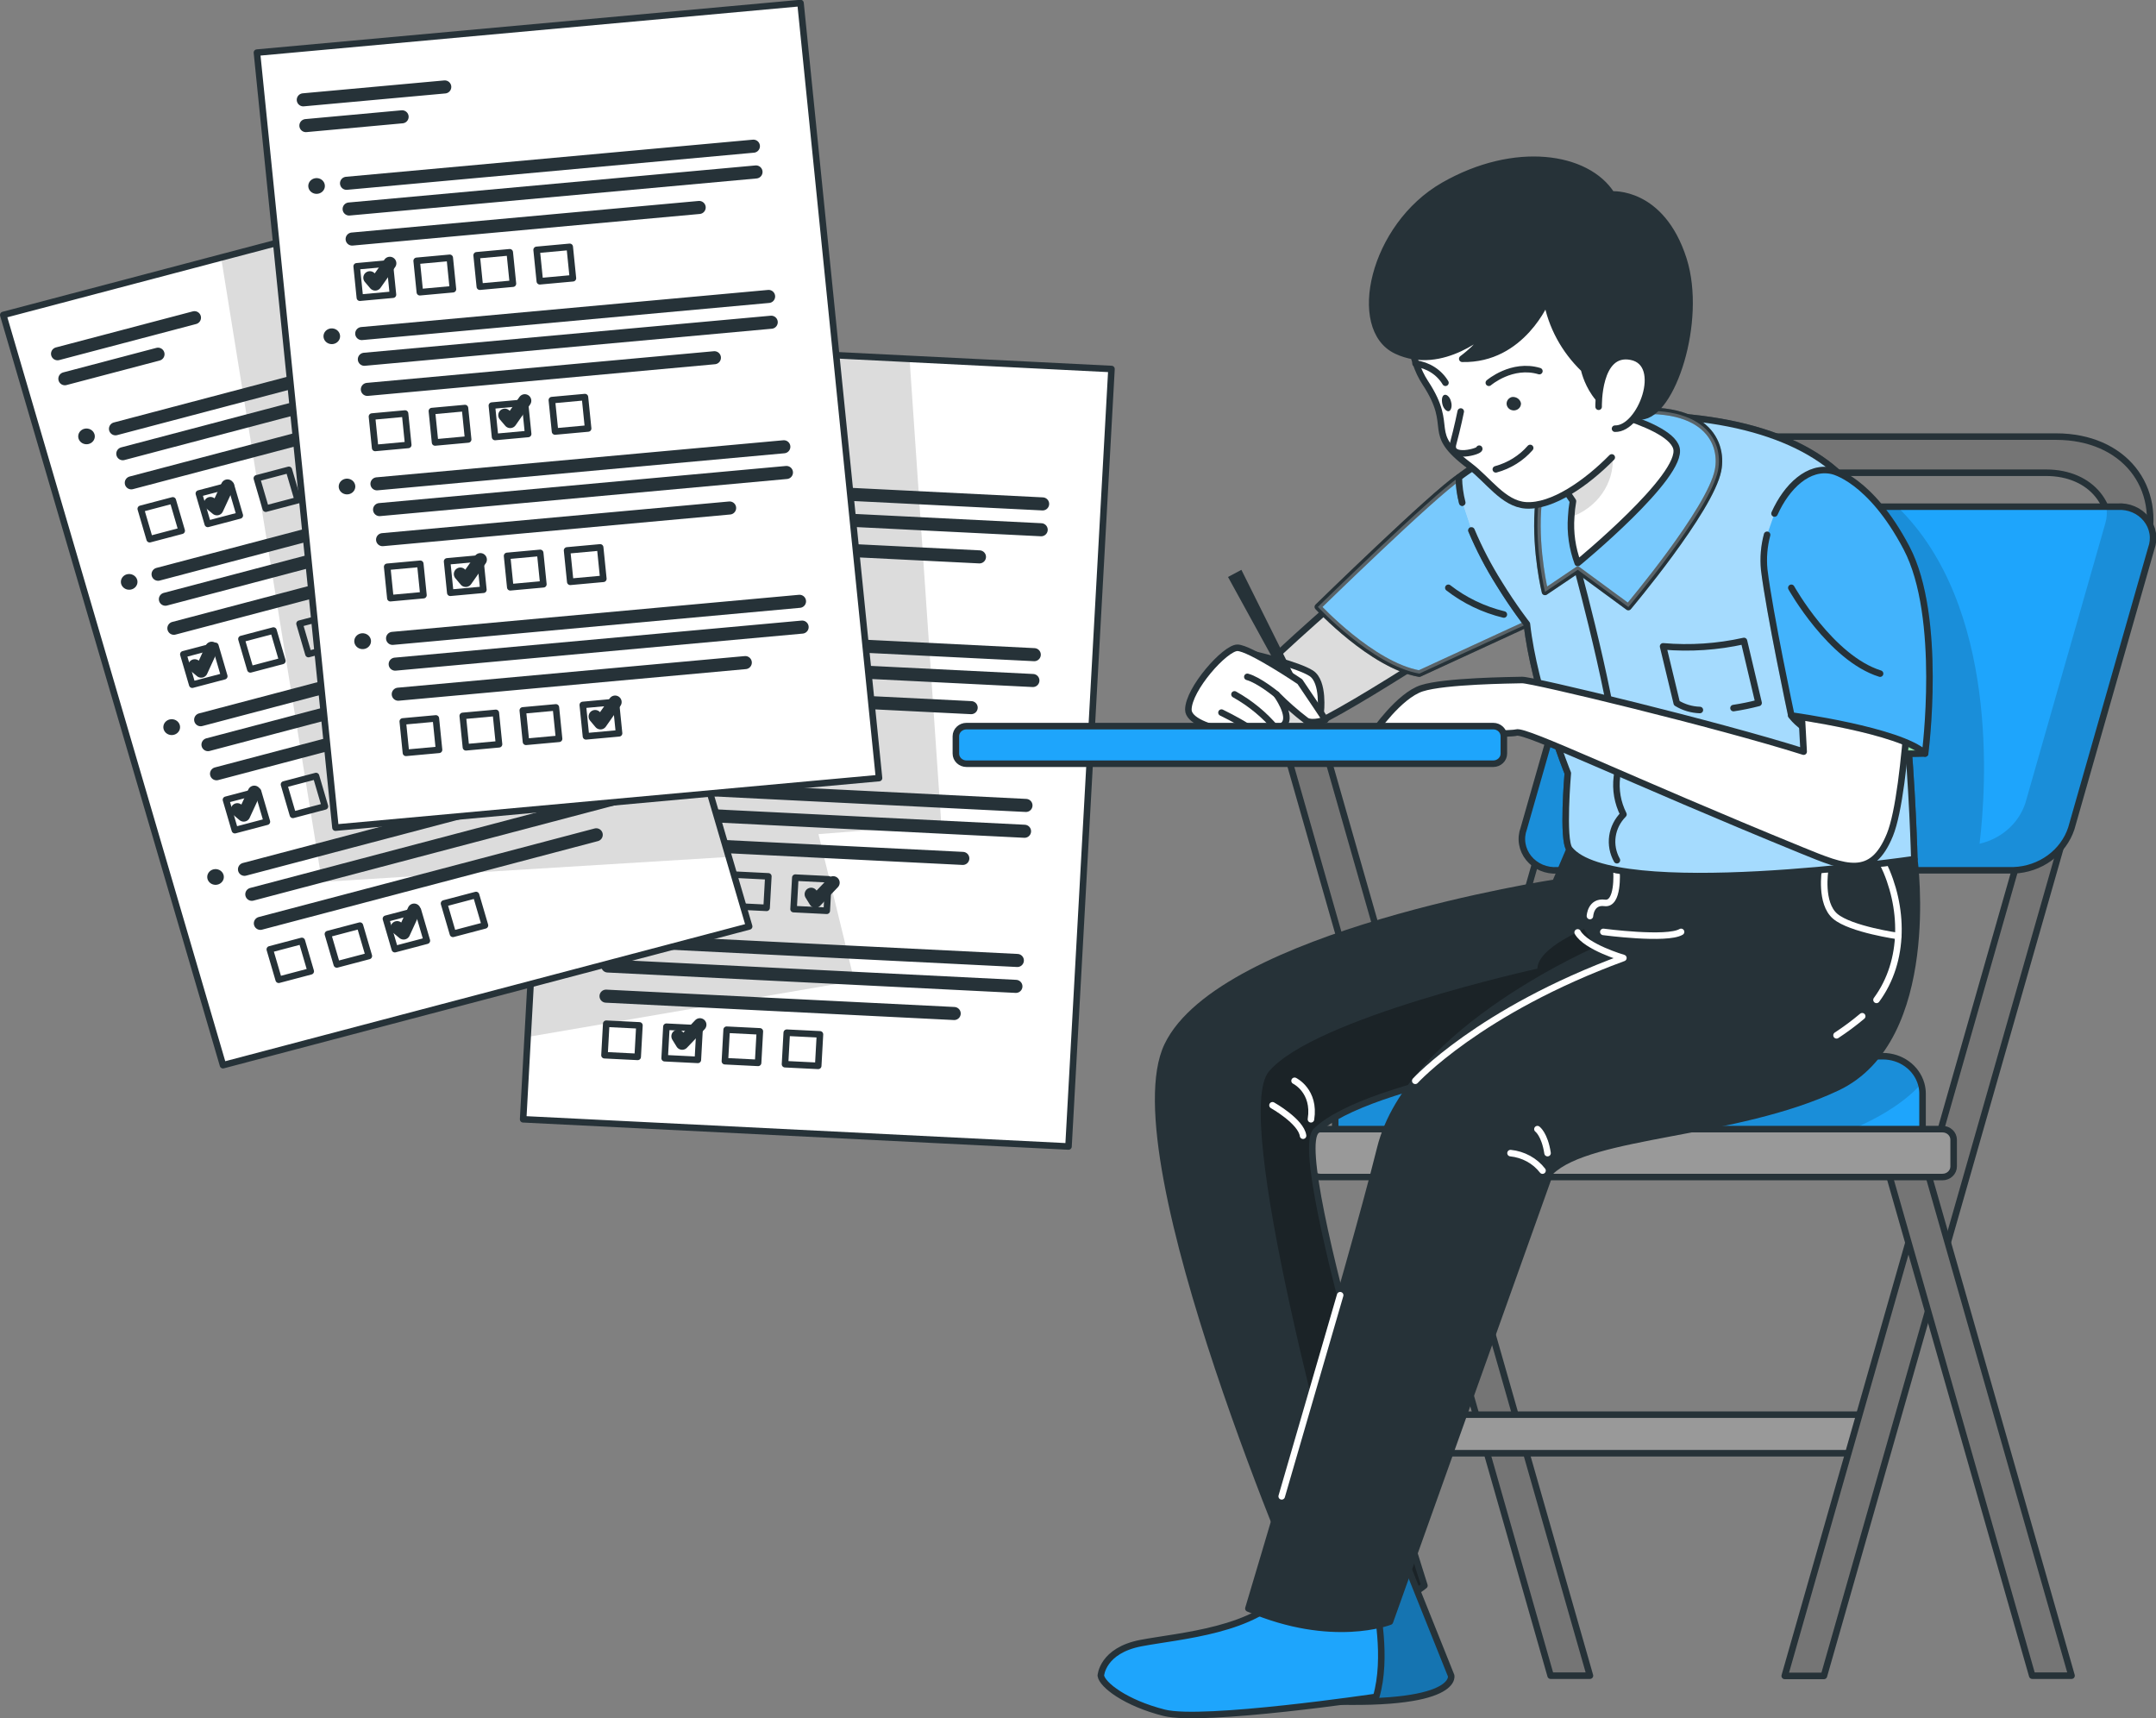 <svg width="330" height="263" viewBox="0 0 330 263" fill="none" xmlns="http://www.w3.org/2000/svg">
<rect x="0" y="0" width="330" height="263" fill="#808080" stroke="none"/>
<g clip-path="url(#clip0)">
<path d="M170.124 56.477L163.546 175.472L80.073 171.309L80.763 158.705L86.662 52.314L139.221 54.931L170.124 56.477Z" fill="white"/>
<path opacity="0.2" d="M144.08 126.194L125.274 127.664L130.763 150.131L80.763 158.705L86.662 52.314L139.221 54.931L144.08 126.194Z" fill="black" fill-opacity="0.7"/>
<path d="M170.124 56.477L163.546 175.472L80.073 171.309L80.763 158.705L86.662 52.314L139.221 54.931L170.124 56.477Z" stroke="#263238" stroke-linecap="round" stroke-linejoin="round"/>
<path d="M92.55 60.451L114.276 61.532" stroke="#263238" stroke-width="2" stroke-linecap="round" stroke-linejoin="round"/>
<path d="M92.331 64.406L107.107 65.145" stroke="#263238" stroke-width="2" stroke-linecap="round" stroke-linejoin="round"/>
<path d="M97.109 74.013L159.586 77.124" stroke="#263238" stroke-width="2" stroke-linecap="round" stroke-linejoin="round"/>
<path d="M96.89 77.968L159.366 81.079" stroke="#263238" stroke-width="2" stroke-linecap="round" stroke-linejoin="round"/>
<path d="M96.629 82.577L149.918 85.232" stroke="#263238" stroke-width="2" stroke-linecap="round" stroke-linejoin="round"/>
<path d="M101.746 87.054L96.664 86.8L96.397 91.621L101.479 91.875L101.746 87.054Z" stroke="#263238" stroke-linecap="round" stroke-linejoin="round"/>
<path d="M110.956 87.512L105.874 87.259L105.607 92.079L110.689 92.333L110.956 87.512Z" stroke="#263238" stroke-linecap="round" stroke-linejoin="round"/>
<path d="M120.165 87.98L115.083 87.727L114.816 92.547L119.898 92.801L120.165 87.98Z" stroke="#263238" stroke-linecap="round" stroke-linejoin="round"/>
<path d="M129.375 88.429L124.293 88.175L124.026 92.996L129.108 93.249L129.375 88.429Z" stroke="#263238" stroke-linecap="round" stroke-linejoin="round"/>
<path d="M93.78 73.842C93.763 74.162 93.613 74.462 93.362 74.676C93.112 74.89 92.782 75.001 92.446 74.985C92.109 74.969 91.793 74.826 91.567 74.589C91.341 74.351 91.224 74.038 91.241 73.719C91.249 73.561 91.291 73.406 91.362 73.263C91.434 73.12 91.535 72.991 91.659 72.885C91.783 72.779 91.927 72.697 92.085 72.644C92.242 72.591 92.409 72.568 92.576 72.576C92.742 72.584 92.906 72.623 93.057 72.691C93.207 72.759 93.343 72.855 93.454 72.972C93.566 73.09 93.653 73.227 93.709 73.377C93.764 73.526 93.789 73.684 93.78 73.842Z" fill="#263238"/>
<path d="M95.83 97.087L158.306 100.198" stroke="#263238" stroke-width="2" stroke-linecap="round" stroke-linejoin="round"/>
<path d="M95.61 101.042L158.097 104.153" stroke="#263238" stroke-width="2" stroke-linecap="round" stroke-linejoin="round"/>
<path d="M95.36 105.651L148.649 108.307" stroke="#263238" stroke-width="2" stroke-linecap="round" stroke-linejoin="round"/>
<path d="M100.46 110.128L95.378 109.874L95.111 114.695L100.193 114.948L100.46 110.128Z" stroke="#263238" stroke-linecap="round" stroke-linejoin="round"/>
<path d="M109.681 110.586L104.599 110.333L104.331 115.154L109.413 115.407L109.681 110.586Z" stroke="#263238" stroke-linecap="round" stroke-linejoin="round"/>
<path d="M118.89 111.054L113.808 110.8L113.541 115.621L118.623 115.875L118.89 111.054Z" stroke="#263238" stroke-linecap="round" stroke-linejoin="round"/>
<path d="M128.1 111.512L123.018 111.258L122.751 116.079L127.833 116.333L128.1 111.512Z" stroke="#263238" stroke-linecap="round" stroke-linejoin="round"/>
<path d="M92.501 96.917C92.483 97.236 92.333 97.536 92.083 97.75C91.832 97.965 91.503 98.076 91.166 98.059C90.829 98.043 90.513 97.901 90.287 97.663C90.061 97.426 89.944 97.113 89.961 96.793C89.982 96.474 90.134 96.175 90.384 95.96C90.635 95.746 90.964 95.633 91.301 95.646C91.468 95.654 91.631 95.694 91.782 95.763C91.932 95.831 92.067 95.927 92.179 96.045C92.29 96.163 92.376 96.301 92.431 96.451C92.487 96.6 92.51 96.758 92.501 96.917Z" fill="#263238"/>
<path d="M94.55 120.162L157.037 123.273" stroke="#263238" stroke-width="2" stroke-linecap="round" stroke-linejoin="round"/>
<path d="M94.33 124.117L156.817 127.227" stroke="#263238" stroke-width="2" stroke-linecap="round" stroke-linejoin="round"/>
<path d="M94.08 128.726L147.369 131.381" stroke="#263238" stroke-width="2" stroke-linecap="round" stroke-linejoin="round"/>
<path d="M99.195 133.202L94.113 132.949L93.846 137.769L98.927 138.023L99.195 133.202Z" stroke="#263238" stroke-linecap="round" stroke-linejoin="round"/>
<path d="M108.907 133.586L103.818 133.345L103.564 138.172L108.653 138.414L108.907 133.586Z" stroke="#263238" stroke-width="1.001" stroke-linecap="round" stroke-linejoin="round"/>
<path d="M117.604 134.128L112.522 133.874L112.255 138.695L117.337 138.948L117.604 134.128Z" stroke="#263238" stroke-linecap="round" stroke-linejoin="round"/>
<path d="M126.814 134.576L121.732 134.323L121.465 139.143L126.547 139.397L126.814 134.576Z" stroke="#263238" stroke-linecap="round" stroke-linejoin="round"/>
<path d="M91.231 119.991C91.219 120.23 91.133 120.46 90.984 120.652C90.835 120.845 90.63 120.991 90.394 121.074C90.157 121.156 89.9 121.17 89.656 121.115C89.411 121.059 89.189 120.937 89.017 120.762C88.845 120.587 88.731 120.369 88.69 120.133C88.649 119.897 88.682 119.656 88.785 119.438C88.888 119.22 89.056 119.035 89.269 118.908C89.482 118.78 89.73 118.715 89.981 118.72C90.151 118.725 90.319 118.762 90.474 118.829C90.629 118.895 90.769 118.991 90.885 119.109C91.001 119.227 91.092 119.366 91.151 119.517C91.21 119.669 91.238 119.83 91.231 119.991Z" fill="#263238"/>
<path d="M93.24 143.891L155.717 147.002" stroke="#263238" stroke-width="2" stroke-linecap="round" stroke-linejoin="round"/>
<path d="M93.02 147.846L155.497 150.966" stroke="#263238" stroke-width="2" stroke-linecap="round" stroke-linejoin="round"/>
<path d="M92.76 152.464L146.049 155.12" stroke="#263238" stroke-width="2" stroke-linecap="round" stroke-linejoin="round"/>
<path d="M97.873 156.937L92.791 156.683L92.524 161.504L97.606 161.757L97.873 156.937Z" stroke="#263238" stroke-linecap="round" stroke-linejoin="round"/>
<path d="M107.082 157.395L102 157.141L101.733 161.962L106.815 162.216L107.082 157.395Z" stroke="#263238" stroke-linecap="round" stroke-linejoin="round"/>
<path d="M116.303 157.853L111.221 157.6L110.953 162.421L116.035 162.674L116.303 157.853Z" stroke="#263238" stroke-linecap="round" stroke-linejoin="round"/>
<path d="M125.503 158.311L120.421 158.058L120.154 162.879L125.236 163.132L125.503 158.311Z" stroke="#263238" stroke-linecap="round" stroke-linejoin="round"/>
<path d="M89.911 143.73C89.897 143.967 89.809 144.196 89.658 144.386C89.507 144.576 89.3 144.72 89.063 144.798C88.826 144.877 88.57 144.887 88.327 144.828C88.084 144.769 87.865 144.642 87.697 144.465C87.53 144.288 87.422 144.067 87.386 143.832C87.351 143.596 87.39 143.355 87.498 143.141C87.607 142.926 87.78 142.747 87.996 142.625C88.212 142.504 88.461 142.446 88.711 142.459C88.878 142.467 89.041 142.507 89.192 142.575C89.343 142.644 89.478 142.74 89.589 142.858C89.701 142.976 89.786 143.114 89.842 143.263C89.897 143.413 89.92 143.571 89.911 143.73Z" fill="#263238"/>
<path d="M98.389 88.808L99.049 89.889L101.758 87.044" stroke="#263238" stroke-width="2" stroke-linecap="round" stroke-linejoin="round"/>
<path d="M115.545 112.508L116.205 113.59L118.915 110.754" stroke="#263238" stroke-width="2" stroke-linecap="round" stroke-linejoin="round"/>
<path d="M124.154 136.863L124.814 137.935L127.523 135.099" stroke="#263238" stroke-width="2" stroke-linecap="round" stroke-linejoin="round"/>
<path d="M103.758 158.6L104.418 159.672L107.128 156.836" stroke="#263238" stroke-width="2" stroke-linecap="round" stroke-linejoin="round"/>
<path d="M114.666 141.795L34.133 163.029L0.5 48.207L33.843 39.415L81.033 26.982L111.546 131.154L114.666 141.795Z" fill="white"/>
<path opacity="0.2" d="M111.546 131.154L49.279 134.976L33.843 39.415L81.033 26.982L111.546 131.154Z" fill="black" fill-opacity="0.7"/>
<path d="M114.666 141.795L34.133 163.029L0.5 48.207L33.843 39.415L81.033 26.982L111.546 131.154L114.666 141.795Z" stroke="#263238" stroke-linecap="round" stroke-linejoin="round"/>
<path d="M8.808 54.144L29.764 48.624" stroke="#263238" stroke-width="2" stroke-linecap="round" stroke-linejoin="round"/>
<path d="M9.928 57.966L24.185 54.21" stroke="#263238" stroke-width="2" stroke-linecap="round" stroke-linejoin="round"/>
<path d="M17.676 65.629L77.954 49.734" stroke="#263238" stroke-width="2" stroke-linecap="round" stroke-linejoin="round"/>
<path d="M18.796 69.442L79.073 53.556" stroke="#263238" stroke-width="2" stroke-linecap="round" stroke-linejoin="round"/>
<path d="M20.096 73.899L71.515 60.346" stroke="#263238" stroke-width="2" stroke-linecap="round" stroke-linejoin="round"/>
<path d="M26.448 76.583L21.545 77.875L22.908 82.526L27.811 81.234L26.448 76.583Z" stroke="#263238" stroke-linecap="round" stroke-linejoin="round"/>
<path d="M35.341 74.24L30.438 75.533L31.8 80.184L36.703 78.891L35.341 74.24Z" stroke="#263238" stroke-linecap="round" stroke-linejoin="round"/>
<path d="M44.216 71.909L39.313 73.202L40.675 77.853L45.579 76.56L44.216 71.909Z" stroke="#263238" stroke-linecap="round" stroke-linejoin="round"/>
<path d="M53.108 69.567L48.205 70.859L49.568 75.51L54.471 74.218L53.108 69.567Z" stroke="#263238" stroke-linecap="round" stroke-linejoin="round"/>
<path d="M14.467 66.473C14.533 66.703 14.525 66.945 14.445 67.171C14.366 67.396 14.218 67.594 14.02 67.74C13.822 67.886 13.583 67.973 13.333 67.99C13.083 68.007 12.833 67.954 12.615 67.836C12.397 67.719 12.221 67.543 12.108 67.331C11.995 67.119 11.951 66.88 11.981 66.644C12.011 66.408 12.114 66.185 12.277 66.005C12.44 65.824 12.656 65.694 12.897 65.629C13.059 65.586 13.228 65.574 13.394 65.593C13.561 65.612 13.722 65.662 13.868 65.741C14.014 65.819 14.142 65.924 14.245 66.05C14.347 66.176 14.423 66.32 14.467 66.473Z" fill="#263238"/>
<path d="M24.195 87.888L84.482 72.002" stroke="#263238" stroke-width="2" stroke-linecap="round" stroke-linejoin="round"/>
<path d="M25.315 91.71L85.602 75.815" stroke="#263238" stroke-width="2" stroke-linecap="round" stroke-linejoin="round"/>
<path d="M26.614 96.158L78.033 82.605" stroke="#263238" stroke-width="2" stroke-linecap="round" stroke-linejoin="round"/>
<path d="M32.966 98.848L28.062 100.141L29.425 104.792L34.328 103.499L32.966 98.848Z" stroke="#263238" stroke-linecap="round" stroke-linejoin="round"/>
<path d="M41.858 96.506L36.955 97.798L38.317 102.449L43.22 101.157L41.858 96.506Z" stroke="#263238" stroke-linecap="round" stroke-linejoin="round"/>
<path d="M50.75 94.163L45.847 95.456L47.21 100.107L52.113 98.814L50.75 94.163Z" stroke="#263238" stroke-linecap="round" stroke-linejoin="round"/>
<path d="M59.623 91.823L54.72 93.116L56.082 97.767L60.985 96.474L59.623 91.823Z" stroke="#263238" stroke-linecap="round" stroke-linejoin="round"/>
<path d="M20.996 88.732C21.063 88.961 21.058 89.204 20.98 89.43C20.901 89.657 20.755 89.856 20.557 90.003C20.36 90.15 20.121 90.239 19.871 90.257C19.621 90.275 19.371 90.223 19.152 90.107C18.933 89.99 18.755 89.815 18.641 89.603C18.527 89.391 18.482 89.152 18.512 88.915C18.541 88.679 18.643 88.456 18.806 88.275C18.969 88.094 19.184 87.962 19.426 87.897C19.751 87.813 20.098 87.853 20.392 88.009C20.685 88.165 20.902 88.425 20.996 88.732Z" fill="#263238"/>
<path d="M30.713 110.156L91.001 94.261" stroke="#263238" stroke-width="2" stroke-linecap="round" stroke-linejoin="round"/>
<path d="M31.834 113.969L92.121 98.083" stroke="#263238" stroke-width="2" stroke-linecap="round" stroke-linejoin="round"/>
<path d="M33.143 118.426L84.552 104.874" stroke="#263238" stroke-width="2" stroke-linecap="round" stroke-linejoin="round"/>
<path d="M39.49 121.114L34.587 122.407L35.949 127.058L40.853 125.765L39.49 121.114Z" stroke="#263238" stroke-linecap="round" stroke-linejoin="round"/>
<path d="M48.372 118.772L43.469 120.064L44.832 124.715L49.735 123.423L48.372 118.772Z" stroke="#263238" stroke-linecap="round" stroke-linejoin="round"/>
<path d="M57.264 116.429L52.361 117.722L53.724 122.373L58.627 121.08L57.264 116.429Z" stroke="#263238" stroke-linecap="round" stroke-linejoin="round"/>
<path d="M66.147 114.087L61.244 115.379L62.606 120.03L67.509 118.738L66.147 114.087Z" stroke="#263238" stroke-linecap="round" stroke-linejoin="round"/>
<path d="M27.514 110.962C27.582 111.194 27.577 111.44 27.498 111.668C27.419 111.896 27.27 112.097 27.07 112.246C26.871 112.394 26.629 112.482 26.376 112.5C26.124 112.518 25.871 112.464 25.651 112.345C25.43 112.227 25.252 112.049 25.138 111.834C25.024 111.619 24.98 111.377 25.012 111.139C25.043 110.9 25.149 110.676 25.315 110.494C25.481 110.313 25.7 110.182 25.945 110.118C26.271 110.034 26.619 110.075 26.913 110.233C27.207 110.392 27.423 110.654 27.514 110.962Z" fill="#263238"/>
<path d="M37.422 133.051L97.71 117.165" stroke="#263238" stroke-width="2" stroke-linecap="round" stroke-linejoin="round"/>
<path d="M38.542 136.873L98.829 120.978" stroke="#263238" stroke-width="2" stroke-linecap="round" stroke-linejoin="round"/>
<path d="M39.852 141.321L91.261 127.768" stroke="#263238" stroke-width="2" stroke-linecap="round" stroke-linejoin="round"/>
<path d="M46.2 144.01L41.297 145.303L42.659 149.954L47.562 148.661L46.2 144.01Z" stroke="#263238" stroke-linecap="round" stroke-linejoin="round"/>
<path d="M55.092 141.668L50.189 142.96L51.551 147.611L56.455 146.319L55.092 141.668Z" stroke="#263238" stroke-linecap="round" stroke-linejoin="round"/>
<path d="M63.974 139.325L59.071 140.618L60.434 145.269L65.337 143.976L63.974 139.325Z" stroke="#263238" stroke-linecap="round" stroke-linejoin="round"/>
<path d="M72.867 136.982L67.963 138.275L69.326 142.926L74.229 141.634L72.867 136.982Z" stroke="#263238" stroke-linecap="round" stroke-linejoin="round"/>
<path d="M34.213 133.895C34.281 134.124 34.276 134.368 34.198 134.595C34.12 134.821 33.972 135.021 33.775 135.168C33.577 135.316 33.338 135.404 33.087 135.422C32.836 135.44 32.586 135.388 32.367 135.27C32.148 135.153 31.97 134.977 31.857 134.764C31.744 134.551 31.7 134.311 31.73 134.074C31.761 133.838 31.865 133.615 32.029 133.434C32.194 133.254 32.411 133.124 32.653 133.06C32.976 132.976 33.322 133.016 33.614 133.172C33.907 133.329 34.122 133.588 34.213 133.895Z" fill="#263238"/>
<path d="M32.213 77.057L33.203 77.873L34.823 74.373" stroke="#263238" stroke-width="2" stroke-linecap="round" stroke-linejoin="round"/>
<path d="M29.804 101.896L30.794 102.721L32.403 99.212" stroke="#263238" stroke-width="2" stroke-linecap="round" stroke-linejoin="round"/>
<path d="M36.322 123.927L37.302 124.752L38.922 121.243" stroke="#263238" stroke-width="2" stroke-linecap="round" stroke-linejoin="round"/>
<path d="M60.787 141.975L61.777 142.8L63.387 139.291" stroke="#263238" stroke-width="2" stroke-linecap="round" stroke-linejoin="round"/>
<path d="M122.527 0.467L39.328 8.053L51.346 126.672L134.545 119.087L122.527 0.467Z" fill="white" stroke="#263238" stroke-linecap="round" stroke-linejoin="round"/>
<path d="M46.42 15.279L68.076 13.306" stroke="#263238" stroke-width="2" stroke-linecap="round" stroke-linejoin="round"/>
<path d="M46.82 19.224L61.547 17.877" stroke="#263238" stroke-width="2" stroke-linecap="round" stroke-linejoin="round"/>
<path d="M53.039 28.054L115.316 22.373" stroke="#263238" stroke-width="2" stroke-linecap="round" stroke-linejoin="round"/>
<path d="M53.439 31.989L115.716 26.318" stroke="#263238" stroke-width="2" stroke-linecap="round" stroke-linejoin="round"/>
<path d="M53.898 36.589L107.017 31.752" stroke="#263238" stroke-width="2" stroke-linecap="round" stroke-linejoin="round"/>
<path d="M59.66 40.298L54.594 40.76L55.081 45.565L60.147 45.103L59.66 40.298Z" stroke="#263238" stroke-linecap="round" stroke-linejoin="round"/>
<path d="M68.841 39.459L63.776 39.921L64.263 44.726L69.328 44.264L68.841 39.459Z" stroke="#263238" stroke-linecap="round" stroke-linejoin="round"/>
<path d="M78.022 38.611L72.957 39.073L73.443 43.878L78.509 43.416L78.022 38.611Z" stroke="#263238" stroke-linecap="round" stroke-linejoin="round"/>
<path d="M87.204 37.781L82.138 38.243L82.625 43.048L87.691 42.586L87.204 37.781Z" stroke="#263238" stroke-linecap="round" stroke-linejoin="round"/>
<path d="M49.719 28.348C49.744 28.585 49.694 28.823 49.575 29.033C49.457 29.243 49.276 29.415 49.054 29.527C48.833 29.64 48.581 29.687 48.331 29.664C48.082 29.64 47.845 29.547 47.651 29.396C47.456 29.245 47.314 29.043 47.241 28.815C47.168 28.587 47.168 28.344 47.24 28.116C47.313 27.888 47.455 27.686 47.649 27.535C47.843 27.383 48.08 27.29 48.33 27.266C48.496 27.249 48.664 27.264 48.825 27.309C48.985 27.355 49.134 27.43 49.264 27.53C49.393 27.631 49.5 27.755 49.578 27.896C49.657 28.036 49.705 28.189 49.719 28.348Z" fill="#263238"/>
<path d="M55.368 51.052L117.645 45.371" stroke="#263238" stroke-width="2" stroke-linecap="round" stroke-linejoin="round"/>
<path d="M55.768 54.988L118.045 49.317" stroke="#263238" stroke-width="2" stroke-linecap="round" stroke-linejoin="round"/>
<path d="M56.228 59.597L109.347 54.751" stroke="#263238" stroke-width="2" stroke-linecap="round" stroke-linejoin="round"/>
<path d="M61.999 63.292L56.933 63.754L57.42 68.559L62.486 68.098L61.999 63.292Z" stroke="#263238" stroke-linecap="round" stroke-linejoin="round"/>
<path d="M71.17 62.454L66.105 62.916L66.591 67.721L71.657 67.259L71.17 62.454Z" stroke="#263238" stroke-linecap="round" stroke-linejoin="round"/>
<path d="M80.352 61.615L75.287 62.077L75.773 66.882L80.839 66.421L80.352 61.615Z" stroke="#263238" stroke-linecap="round" stroke-linejoin="round"/>
<path d="M89.533 60.776L84.467 61.238L84.954 66.043L90.02 65.581L89.533 60.776Z" stroke="#263238" stroke-linecap="round" stroke-linejoin="round"/>
<path d="M52.049 51.356C52.072 51.593 52.02 51.83 51.9 52.039C51.78 52.248 51.598 52.419 51.376 52.529C51.154 52.64 50.903 52.686 50.654 52.662C50.404 52.637 50.168 52.543 49.975 52.392C49.782 52.24 49.64 52.038 49.568 51.81C49.496 51.582 49.497 51.339 49.57 51.112C49.643 50.885 49.786 50.683 49.98 50.532C50.173 50.381 50.41 50.288 50.659 50.265C50.826 50.249 50.995 50.265 51.155 50.312C51.316 50.358 51.465 50.434 51.594 50.536C51.723 50.637 51.83 50.762 51.908 50.903C51.986 51.043 52.034 51.197 52.049 51.356Z" fill="#263238"/>
<path d="M57.698 74.051L119.975 68.379" stroke="#263238" stroke-width="2" stroke-linecap="round" stroke-linejoin="round"/>
<path d="M58.098 77.996L120.374 72.315" stroke="#263238" stroke-width="2" stroke-linecap="round" stroke-linejoin="round"/>
<path d="M58.558 82.596L111.676 77.75" stroke="#263238" stroke-width="2" stroke-linecap="round" stroke-linejoin="round"/>
<path d="M64.327 86.287L59.262 86.749L59.749 91.554L64.814 91.092L64.327 86.287Z" stroke="#263238" stroke-linecap="round" stroke-linejoin="round"/>
<path d="M73.499 85.458L68.434 85.92L68.921 90.725L73.986 90.263L73.499 85.458Z" stroke="#263238" stroke-linecap="round" stroke-linejoin="round"/>
<path d="M82.681 84.62L77.615 85.081L78.102 89.886L83.168 89.425L82.681 84.62Z" stroke="#263238" stroke-linecap="round" stroke-linejoin="round"/>
<path d="M91.862 83.781L86.797 84.243L87.284 89.048L92.349 88.586L91.862 83.781Z" stroke="#263238" stroke-linecap="round" stroke-linejoin="round"/>
<path d="M54.379 74.354C54.401 74.591 54.349 74.829 54.229 75.038C54.11 75.247 53.927 75.417 53.706 75.528C53.484 75.639 53.232 75.685 52.983 75.66C52.734 75.636 52.498 75.542 52.305 75.39C52.111 75.239 51.97 75.036 51.898 74.809C51.826 74.581 51.826 74.338 51.9 74.111C51.973 73.883 52.115 73.681 52.309 73.531C52.503 73.38 52.739 73.287 52.989 73.264C53.156 73.248 53.324 73.264 53.485 73.31C53.645 73.357 53.794 73.433 53.923 73.534C54.053 73.636 54.159 73.76 54.237 73.901C54.316 74.042 54.364 74.196 54.379 74.354Z" fill="#263238"/>
<path d="M60.087 97.704L122.374 92.032" stroke="#263238" stroke-width="2" stroke-linecap="round" stroke-linejoin="round"/>
<path d="M60.487 101.649L122.774 95.978" stroke="#263238" stroke-width="2" stroke-linecap="round" stroke-linejoin="round"/>
<path d="M60.957 106.249L114.076 101.412" stroke="#263238" stroke-width="2" stroke-linecap="round" stroke-linejoin="round"/>
<path d="M66.713 109.956L61.648 110.418L62.134 115.223L67.2 114.761L66.713 109.956Z" stroke="#263238" stroke-linecap="round" stroke-linejoin="round"/>
<path d="M75.894 109.108L70.828 109.57L71.315 114.375L76.381 113.913L75.894 109.108Z" stroke="#263238" stroke-linecap="round" stroke-linejoin="round"/>
<path d="M85.086 108.269L80.02 108.73L80.507 113.536L85.573 113.074L85.086 108.269Z" stroke="#263238" stroke-linecap="round" stroke-linejoin="round"/>
<path d="M94.267 107.43L89.202 107.892L89.689 112.697L94.754 112.235L94.267 107.43Z" stroke="#263238" stroke-linecap="round" stroke-linejoin="round"/>
<path d="M56.778 98.007C56.805 98.247 56.756 98.488 56.637 98.701C56.519 98.914 56.336 99.089 56.113 99.204C55.889 99.318 55.635 99.367 55.383 99.343C55.13 99.32 54.89 99.226 54.694 99.074C54.498 98.921 54.353 98.716 54.28 98.486C54.207 98.255 54.207 98.009 54.282 97.779C54.356 97.549 54.501 97.345 54.698 97.193C54.895 97.041 55.135 96.948 55.388 96.926C55.723 96.897 56.057 96.994 56.317 97.196C56.577 97.399 56.743 97.69 56.778 98.007Z" fill="#263238"/>
<path d="M56.608 42.507L57.428 43.474L59.667 40.297" stroke="#263238" stroke-width="2" stroke-linecap="round" stroke-linejoin="round"/>
<path d="M77.264 63.543L78.094 64.519L80.323 61.333" stroke="#263238" stroke-width="2" stroke-linecap="round" stroke-linejoin="round"/>
<path d="M70.465 87.859L71.285 88.836L73.525 85.65" stroke="#263238" stroke-width="2" stroke-linecap="round" stroke-linejoin="round"/>
<path d="M91.091 109.663L91.911 110.64L94.15 107.453" stroke="#263238" stroke-width="2" stroke-linecap="round" stroke-linejoin="round"/>
<path d="M197.068 115.553L237.34 256.466H243.359L203.087 115.553H197.068Z" fill="#757575" stroke="#263238" stroke-linecap="round" stroke-linejoin="round"/>
<path d="M287.759 216.519H211.425V222.418H287.759V216.519Z" fill="#999999" stroke="#263238" stroke-linecap="round" stroke-linejoin="round"/>
<path d="M328.481 83.895L279.171 256.503H273.172L322.482 83.895C324.301 77.531 320.132 72.353 313.184 72.353H270.663C263.734 72.353 256.586 77.531 254.776 83.895L205.457 256.503H199.458L248.768 83.895C251.457 74.478 261.975 66.824 272.263 66.824H314.754C325.021 66.843 331.18 74.478 328.481 83.895Z" fill="#757575" stroke="#263238" stroke-linecap="round" stroke-linejoin="round"/>
<path d="M329.27 83.952L317.033 126.801C316.438 128.6 315.272 130.181 313.693 131.327C312.114 132.473 310.201 133.128 308.215 133.202H238.389C237.548 133.263 236.704 133.123 235.935 132.795C235.165 132.468 234.493 131.964 233.981 131.328C233.469 130.692 233.132 129.945 233 129.155C232.869 128.364 232.948 127.555 233.23 126.801L245.478 83.952C246.074 82.153 247.24 80.573 248.819 79.427C250.397 78.281 252.31 77.626 254.296 77.55H324.111C324.952 77.493 325.794 77.634 326.562 77.962C327.331 78.29 328.001 78.795 328.513 79.43C329.025 80.065 329.362 80.811 329.494 81.6C329.626 82.39 329.549 83.198 329.27 83.952Z" fill="#1EA5FC"/>
<path opacity="0.2" d="M329.27 83.952L317.033 126.801C316.438 128.6 315.272 130.181 313.693 131.327C312.114 132.473 310.201 133.128 308.215 133.202H238.389C237.548 133.263 236.704 133.123 235.935 132.795C235.165 132.468 234.493 131.964 233.981 131.328C233.469 130.692 233.132 129.945 233 129.155C232.869 128.364 232.948 127.555 233.23 126.801L245.478 83.952C246.074 82.153 247.24 80.573 248.819 79.427C250.397 78.281 252.31 77.626 254.296 77.55H290.398C306.005 92.725 304.015 120.693 302.996 129.134C304.625 128.762 306.125 127.998 307.351 126.914C308.577 125.831 309.488 124.465 309.994 122.95L322.242 80.102C322.492 79.272 322.543 78.401 322.391 77.55H324.141C324.979 77.498 325.818 77.643 326.582 77.973C327.347 78.303 328.013 78.808 328.521 79.442C329.029 80.077 329.364 80.821 329.494 81.608C329.625 82.395 329.548 83.2 329.27 83.952Z" fill="black" fill-opacity="0.7"/>
<path d="M329.27 83.952L317.033 126.801C316.438 128.6 315.272 130.181 313.693 131.327C312.114 132.473 310.201 133.128 308.215 133.202H238.389C237.548 133.263 236.704 133.123 235.935 132.795C235.165 132.468 234.493 131.964 233.981 131.328C233.469 130.692 233.132 129.945 233 129.155C232.869 128.364 232.948 127.555 233.23 126.801L245.478 83.952C246.074 82.153 247.24 80.573 248.819 79.427C250.397 78.281 252.31 77.626 254.296 77.55H324.111C324.952 77.493 325.794 77.634 326.562 77.962C327.331 78.29 328.001 78.795 328.513 79.43C329.025 80.065 329.362 80.811 329.494 81.6C329.626 82.39 329.549 83.198 329.27 83.952Z" stroke="#263238" stroke-linecap="round" stroke-linejoin="round"/>
<path d="M288.219 176.573L311.054 256.466H317.073L294.237 176.573H288.219Z" fill="#757575" stroke="#263238" stroke-linecap="round" stroke-linejoin="round"/>
<path d="M294.268 167.402V175.216H204.367V167.402C204.367 165.877 205.005 164.415 206.141 163.338C207.277 162.26 208.819 161.654 210.425 161.654H288.199C289.531 161.653 290.825 162.068 291.884 162.834C292.943 163.6 293.707 164.675 294.058 165.894C294.199 166.385 294.27 166.892 294.268 167.402Z" fill="#1EA5FC"/>
<path opacity="0.2" d="M294.058 165.894C291.148 169.137 285.929 172.438 276.951 175.216H204.367V167.402C204.367 165.877 205.005 164.415 206.141 163.338C207.277 162.26 208.819 161.654 210.425 161.654H288.199C289.531 161.653 290.825 162.068 291.884 162.834C292.943 163.6 293.707 164.675 294.058 165.894Z" fill="black" fill-opacity="0.7"/>
<path d="M294.268 167.402V175.216H204.367V167.402C204.367 165.877 205.005 164.415 206.141 163.338C207.277 162.26 208.819 161.654 210.425 161.654H288.199C289.531 161.653 290.825 162.068 291.884 162.834C292.943 163.6 293.707 164.675 294.058 165.894C294.199 166.385 294.27 166.892 294.268 167.402V167.402Z" stroke="#263238" stroke-linecap="round" stroke-linejoin="round"/>
<path d="M297.317 172.817H202.097C201.153 172.817 200.388 173.543 200.388 174.439V178.526C200.388 179.422 201.153 180.148 202.097 180.148H297.317C298.261 180.148 299.027 179.422 299.027 178.526V174.439C299.027 173.543 298.261 172.817 297.317 172.817Z" fill="#999999" stroke="#263238" stroke-linecap="round" stroke-linejoin="round"/>
<path d="M201.447 173.092C197.138 177.255 218.024 242.676 218.024 242.676C215.744 244.573 212.385 245.445 209.206 245.843C206.283 246.188 203.33 246.229 200.397 245.967C200.397 245.967 170.464 177.094 178.702 160.004C186.94 142.914 238.059 135.09 238.059 135.09L240.239 129.968L266.683 126.44L271.052 157.159C271.052 157.159 266.713 157.557 260.185 158.354C242.679 160.488 209.366 165.448 201.447 173.092Z" fill="#263238"/>
<path opacity="0.3" d="M218.024 242.676C215.744 244.573 212.385 245.445 209.206 245.844C203.397 225.358 188.61 170.693 194.209 164.006C201.117 155.755 235.31 148.253 235.31 148.253C235.45 144.043 247.438 140.249 247.438 140.249L260.185 158.382C242.679 160.516 209.366 165.476 201.447 173.12C197.138 177.255 218.024 242.676 218.024 242.676Z" fill="black"/>
<path d="M201.447 173.092C197.138 177.255 218.024 242.676 218.024 242.676C215.744 244.573 212.385 245.445 209.206 245.843C206.283 246.188 203.33 246.229 200.397 245.967C200.397 245.967 170.464 177.094 178.702 160.004C186.94 142.914 238.059 135.09 238.059 135.09L240.239 129.968L266.683 126.44L271.052 157.159C271.052 157.159 266.713 157.557 260.185 158.354C242.679 160.488 209.366 165.448 201.447 173.092Z" stroke="#263238" stroke-linecap="round" stroke-linejoin="round"/>
<path d="M186.651 111.133C182.262 110.412 213.505 84.407 213.505 84.407L228.572 94.024C228.572 94.024 202.957 111.181 198.958 111.645C194.959 112.11 186.651 111.133 186.651 111.133Z" fill="white"/>
<path opacity="0.2" d="M186.651 111.133C182.262 110.412 213.505 84.407 213.505 84.407L228.572 94.024C228.572 94.024 202.957 111.181 198.958 111.645C194.959 112.11 186.651 111.133 186.651 111.133Z" fill="black" fill-opacity="0.7"/>
<path d="M186.651 111.133C182.262 110.412 213.505 84.407 213.505 84.407L228.572 94.024C228.572 94.024 202.957 111.181 198.958 111.645C194.959 112.11 186.651 111.133 186.651 111.133Z" stroke="#263238" stroke-linecap="round" stroke-linejoin="round"/>
<path d="M192.159 100.208C192.159 100.208 198.708 101.754 200.707 103.053C202.707 104.352 202.147 109.056 202.147 109.056C202.147 109.056 193.399 106.704 192.159 100.208Z" fill="white" stroke="#263238" stroke-linecap="round" stroke-linejoin="round"/>
<path d="M187.96 88.305L200.128 110.46H201.578L190.01 87.215L187.96 88.305Z" fill="#263238"/>
<path d="M198.958 104.324C198.958 104.324 191.28 99.145 189.4 99.145C187.52 99.145 181.892 105.452 181.892 108.629C181.892 111.807 194.159 113.542 196.568 110.858C197.758 109.521 195.389 106.296 195.389 106.296C196.816 107.741 198.35 109.088 199.978 110.327C200.978 110.858 202.877 110.166 202.877 110.166C202.877 110.166 200.298 106.277 198.958 104.324Z" fill="white" stroke="#263238" stroke-linecap="round" stroke-linejoin="round"/>
<path d="M195.369 111.588C193.595 109.456 191.418 107.655 188.95 106.277" stroke="#263238" stroke-linecap="round" stroke-linejoin="round"/>
<path d="M195.368 106.277C195.368 106.277 192.709 104.077 190.919 103.593" stroke="#263238" stroke-linecap="round" stroke-linejoin="round"/>
<path d="M186.96 109.066C188.82 109.968 190.614 110.988 192.329 112.12" stroke="#263238" stroke-linecap="round" stroke-linejoin="round"/>
<path d="M223.293 73.074C219.354 75.673 201.717 92.886 201.717 92.886C201.717 92.886 209.986 101.801 217.234 103.1L236.87 94.052L223.293 73.074Z" fill="#1EA5FC" stroke="#263238" stroke-linecap="round" stroke-linejoin="round"/>
<path opacity="0.4" d="M223.293 73.074C219.354 75.673 201.717 92.886 201.717 92.886C201.717 92.886 209.986 101.801 217.234 103.1L236.87 94.052L223.293 73.074Z" fill="white" stroke="#263238" stroke-linecap="round" stroke-linejoin="round"/>
<path d="M213.805 235.734L222.113 256.466C222.113 256.466 223.492 261.805 198.378 260.117L184.531 258.988L213.805 235.734Z" fill="#1EA5FC"/>
<path opacity="0.3" d="M213.805 235.734L222.113 256.466C222.113 256.466 223.492 261.805 198.378 260.117L184.531 258.988L213.805 235.734Z" fill="black"/>
<path d="M213.805 235.734L222.113 256.466C222.113 256.466 223.492 261.805 198.378 260.117L184.531 258.988L213.805 235.734Z" stroke="#263238" stroke-linecap="round" stroke-linejoin="round"/>
<path d="M210.635 245.635C210.635 245.635 212.415 253.706 210.635 259.709C210.635 259.709 184.141 263.645 178.202 262.146C172.263 260.648 168.674 257.841 168.494 256.456C168.494 256.456 168.714 252.606 174.643 251.477C180.572 250.348 192.399 249.58 197.068 243.226C201.737 236.872 210.635 245.635 210.635 245.635Z" fill="#1EA5FC" stroke="#263238" stroke-linecap="round" stroke-linejoin="round"/>
<path d="M245.618 129.162C254.086 117.706 293.008 131.495 293.008 131.495C293.008 131.495 296.727 159.075 281.22 166.434C265.714 173.794 243.359 173.395 237.32 179.361L212.745 248.196C212.745 248.196 203.917 251.695 191.08 246.185C191.08 246.185 206.686 194.203 211.265 175.747C215.794 157.481 245.118 145.076 245.118 145.076C243.603 143.388 242.454 141.431 241.739 139.32" fill="#263238"/>
<path d="M245.618 129.162C254.086 117.706 293.008 131.495 293.008 131.495C293.008 131.495 296.727 159.075 281.22 166.434C265.714 173.794 243.359 173.395 237.32 179.361L212.745 248.196C212.745 248.196 203.917 251.695 191.08 246.185C191.08 246.185 206.686 194.203 211.265 175.747C215.794 157.481 245.118 145.076 245.118 145.076C243.603 143.388 242.454 141.431 241.739 139.32" stroke="#263238" stroke-linecap="round" stroke-linejoin="round"/>
<path d="M285.03 155.537C283.782 156.584 282.47 157.559 281.101 158.458" stroke="white" stroke-linecap="round" stroke-linejoin="round"/>
<path d="M288.219 132.169C291.398 138.713 291.648 147.021 287.219 153.033" stroke="white" stroke-linecap="round" stroke-linejoin="round"/>
<path d="M279.351 133.202C279.351 133.202 278.531 138.248 280.91 140.249C283.29 142.25 290.548 143.265 290.548 143.265" stroke="white" stroke-linecap="round" stroke-linejoin="round"/>
<path d="M247.428 133.449C247.428 133.449 247.767 138.475 245.618 138.191C243.468 137.906 243.358 140.202 243.358 140.202" stroke="white" stroke-linecap="round" stroke-linejoin="round"/>
<path d="M223.813 76.934C223.485 75.67 223.311 74.375 223.293 73.074C223.293 73.074 235.29 63.476 250.737 63.524C269.133 63.59 280.371 69.072 284.88 76.697C292.018 88.77 293.008 131.495 293.008 131.495C293.008 131.495 246.858 138.248 240.229 129.968C239.09 128.527 239.969 118.341 239.969 118.341C239.969 118.341 234.801 105.49 233.711 95.513C233.711 95.513 231.711 92.971 229.482 89.349C227.836 86.738 226.412 84.007 225.223 81.183" fill="#1EA5FC"/>
<path d="M223.813 76.934C223.485 75.67 223.311 74.375 223.293 73.074C223.293 73.074 235.29 63.476 250.737 63.524C269.133 63.59 280.371 69.072 284.88 76.697C292.018 88.77 293.008 131.495 293.008 131.495C293.008 131.495 246.858 138.248 240.229 129.968C239.09 128.527 239.969 118.341 239.969 118.341C239.969 118.341 234.801 105.49 233.711 95.513C233.711 95.513 231.711 92.971 229.482 89.349C227.836 86.738 226.412 84.007 225.223 81.183" stroke="#263238" stroke-linecap="round" stroke-linejoin="round"/>
<g opacity="0.6">
<path d="M223.813 76.934C223.485 75.67 223.311 74.375 223.293 73.074C223.293 73.074 235.29 63.476 250.737 63.524C269.133 63.59 280.371 69.072 284.88 76.697C292.018 88.77 293.008 131.495 293.008 131.495C293.008 131.495 246.858 138.248 240.229 129.968C239.09 128.527 239.969 118.341 239.969 118.341C239.969 118.341 234.801 105.49 233.711 95.513C233.711 95.513 231.711 92.971 229.482 89.349C227.836 86.738 226.412 84.007 225.223 81.183" fill="white"/>
<path d="M223.813 76.934C223.485 75.67 223.311 74.375 223.293 73.074C223.293 73.074 235.29 63.476 250.737 63.524C269.133 63.59 280.371 69.072 284.88 76.697C292.018 88.77 293.008 131.495 293.008 131.495C293.008 131.495 246.858 138.248 240.229 129.968C239.09 128.527 239.969 118.341 239.969 118.341C239.969 118.341 234.801 105.49 233.711 95.513C233.711 95.513 231.711 92.971 229.482 89.349C227.836 86.738 226.412 84.007 225.223 81.183" stroke="#263238" stroke-linecap="round" stroke-linejoin="round"/>
</g>
<path d="M241.489 87.252C241.489 87.252 248.537 113.191 247.487 118.901C247.239 120.868 247.586 122.861 248.487 124.648C247.569 125.57 246.979 126.743 246.8 128C246.621 129.257 246.861 130.536 247.487 131.657" stroke="#263238" stroke-linecap="round" stroke-linejoin="round"/>
<path d="M260.185 108.667C258.926 108.63 257.702 108.265 256.646 107.615L254.556 98.927C258.702 99.286 262.881 99.008 266.934 98.102L269.173 107.586C267.91 107.915 266.628 108.178 265.334 108.373" stroke="#263238" stroke-linecap="round" stroke-linejoin="round"/>
<path d="M236.48 90.591C236.48 90.591 230.521 66.388 245.618 63.543C260.715 60.697 263.864 67.441 262.964 71.983C261.775 78.044 249.237 92.905 249.237 92.905L241.489 87.215L236.48 90.591Z" fill="#1EA5FC" stroke="#263238" stroke-linecap="round" stroke-linejoin="round"/>
<path opacity="0.4" d="M236.48 90.591C236.48 90.591 230.521 66.388 245.618 63.543C260.715 60.697 263.864 67.441 262.964 71.983C261.775 78.044 249.237 92.905 249.237 92.905L241.489 87.215L236.48 90.591Z" fill="white" stroke="#263238" stroke-linecap="round" stroke-linejoin="round"/>
<path d="M216.624 165.419C216.624 165.419 226.402 154.712 248.477 146.622C248.477 146.622 242.758 144.963 241.479 142.705" stroke="white" stroke-linecap="round" stroke-linejoin="round"/>
<path d="M205.127 198.234L196.179 229.019" stroke="white" stroke-linecap="round" stroke-linejoin="round"/>
<path d="M274.182 109.511C274.182 109.511 278.181 115.913 294.658 115.325C291.587 112.215 287.708 109.925 283.41 108.686C276.692 106.979 274.182 109.511 274.182 109.511Z" fill="#92E3A9" stroke="#263238" stroke-linecap="round" stroke-linejoin="round"/>
<path d="M210.295 112.082C210.295 112.082 214.125 106.467 217.624 105.338C221.123 104.21 231.401 104.115 232.981 104.077C234.56 104.039 262.824 110.849 276.071 115.041L274.942 94.052L292.758 95.38C292.758 95.38 292.038 120.987 289.269 127.778C286.499 134.568 282.53 132.908 275.762 130.139C249.137 119.261 233.53 111.674 232.091 112.12C230.651 112.565 210.295 112.082 210.295 112.082Z" fill="white" stroke="#263238" stroke-linecap="round" stroke-linejoin="round"/>
<path d="M270.473 81.856C270.007 83.596 269.858 85.399 270.033 87.186C270.823 93.749 274.182 109.511 274.182 109.511C274.182 109.511 290.799 111.759 294.658 115.325C294.658 115.325 297.387 94.46 291.818 83.867C286.25 73.273 280.471 72.078 280.471 72.078C276.822 71.225 273.472 74.449 271.613 78.594" fill="#1EA5FC"/>
<path d="M270.473 81.856C270.007 83.596 269.858 85.399 270.033 87.186C270.823 93.749 274.182 109.511 274.182 109.511C274.182 109.511 290.799 111.759 294.658 115.325C294.658 115.325 297.387 94.46 291.818 83.867C286.25 73.273 280.471 72.078 280.471 72.078C276.822 71.225 273.472 74.449 271.613 78.594" stroke="#263238" stroke-linecap="round" stroke-linejoin="round"/>
<g opacity="0.4">
<g opacity="0.4">
<path d="M270.473 81.856C270.007 83.596 269.858 85.399 270.033 87.186C270.823 93.749 274.182 109.511 274.182 109.511C274.182 109.511 290.799 111.759 294.658 115.325C294.658 115.325 297.387 94.46 291.818 83.867C286.25 73.273 280.471 72.078 280.471 72.078C276.822 71.225 273.472 74.449 271.613 78.594" fill="white"/>
<path d="M270.473 81.856C270.007 83.596 269.858 85.399 270.033 87.186C270.823 93.749 274.182 109.511 274.182 109.511C274.182 109.511 290.799 111.759 294.658 115.325C294.658 115.325 297.387 94.46 291.818 83.867C286.25 73.273 280.471 72.078 280.471 72.078C276.822 71.225 273.472 74.449 271.613 78.594" stroke="#263238" stroke-linecap="round" stroke-linejoin="round"/>
</g>
</g>
<path d="M221.683 89.965C224.167 91.9 227.068 93.295 230.181 94.052" stroke="#263238" stroke-linecap="round" stroke-linejoin="round"/>
<path d="M274.182 89.965C274.182 89.965 280.181 100.72 287.769 103.1" stroke="#263238" stroke-linecap="round" stroke-linejoin="round"/>
<path d="M235.32 172.817C235.32 172.817 236.43 173.614 236.87 176.487" stroke="white" stroke-linecap="round" stroke-linejoin="round"/>
<path d="M231.201 176.487C232.169 176.585 233.104 176.874 233.948 177.334C234.791 177.795 235.524 178.417 236.1 179.162" stroke="white" stroke-linecap="round" stroke-linejoin="round"/>
<path d="M198.148 165.419C198.148 165.419 201.347 166.956 200.657 171.309" stroke="white" stroke-linecap="round" stroke-linejoin="round"/>
<path d="M194.769 169.166C194.769 169.166 199.138 171.622 199.448 173.822" stroke="white" stroke-linecap="round" stroke-linejoin="round"/>
<path d="M245.408 142.629C245.408 142.629 255.136 143.919 257.306 142.629" stroke="white" stroke-linecap="round" stroke-linejoin="round"/>
<path d="M241.489 86.171C240.652 83.912 240.312 81.514 240.489 79.125C240.529 78.314 240.619 77.507 240.759 76.706L239.049 74.165L236.88 70.893L239.389 61.409C239.389 61.409 255.386 64.33 256.586 68.56C257.785 72.79 241.489 86.171 241.489 86.171Z" fill="white"/>
<path opacity="0.2" d="M240.469 79.125C240.509 78.314 240.599 77.507 240.739 76.706L239.049 74.165C242.095 73.719 244.869 72.244 246.858 70.011C246.942 71.975 246.369 73.914 245.222 75.551C244.074 77.188 242.411 78.439 240.469 79.125Z" fill="black" fill-opacity="0.7"/>
<path d="M241.489 86.171C240.652 83.912 240.312 81.514 240.489 79.125C240.529 78.314 240.619 77.507 240.759 76.706L239.049 74.165L236.88 70.893L239.389 61.409C239.389 61.409 255.386 64.33 256.586 68.56C257.785 72.79 241.489 86.171 241.489 86.171Z" stroke="#263238" stroke-linecap="round" stroke-linejoin="round"/>
<path d="M251.527 62.205C256.476 49.876 253.206 28.888 229.202 32.909C215.075 35.28 213.435 51.422 218.154 58.583C222.873 65.743 217.854 65.99 224.932 71.3C227.792 73.453 230.111 77.105 233.531 77.342C237.59 77.607 242.809 73.956 246.698 70.011" fill="white"/>
<path d="M251.527 62.205C256.476 49.876 253.206 28.888 229.202 32.909C215.075 35.28 213.435 51.422 218.154 58.583C222.873 65.743 217.854 65.99 224.932 71.3C227.792 73.453 230.111 77.105 233.531 77.342C237.59 77.607 242.809 73.956 246.698 70.011" stroke="#263238" stroke-linecap="round" stroke-linejoin="round"/>
<path d="M227.882 58.583C227.882 58.583 231.421 55.538 235.62 56.8" stroke="#263238" stroke-linecap="round" stroke-linejoin="round"/>
<path d="M221.243 58.583C220.77 57.791 220.111 57.114 219.316 56.604C218.522 56.094 217.614 55.765 216.664 55.642" stroke="#263238" stroke-linecap="round" stroke-linejoin="round"/>
<path d="M223.583 62.983C223.583 62.983 223.083 65.449 222.413 67.934C221.743 70.418 226.612 69.062 226.412 68.673" fill="white"/>
<path d="M223.583 62.983C223.583 62.983 223.083 65.449 222.413 67.934C221.743 70.418 226.612 69.062 226.412 68.673" stroke="#263238" stroke-linecap="round" stroke-linejoin="round"/>
<path d="M228.952 71.832C231.014 71.271 232.847 70.13 234.211 68.56" stroke="#263238" stroke-linecap="round" stroke-linejoin="round"/>
<path d="M232.801 61.712C232.813 61.909 232.765 62.105 232.665 62.278C232.564 62.451 232.413 62.593 232.231 62.687C232.048 62.782 231.841 62.826 231.633 62.813C231.426 62.801 231.226 62.733 231.057 62.617C230.889 62.501 230.759 62.342 230.681 62.159C230.604 61.976 230.584 61.775 230.622 61.581C230.66 61.387 230.755 61.208 230.896 61.063C231.038 60.918 231.22 60.814 231.421 60.764C231.735 60.725 232.053 60.801 232.31 60.977C232.566 61.154 232.742 61.417 232.801 61.712Z" fill="#263238"/>
<path d="M222.103 61.494C222.303 62.186 222.103 62.822 221.773 62.926C221.443 63.031 220.933 62.547 220.773 61.855C220.613 61.162 220.723 60.527 221.103 60.432C221.483 60.337 221.953 60.811 222.103 61.494Z" fill="#263238"/>
<path d="M236.73 45.893C236.73 45.893 233.011 55.121 223.813 54.912C223.813 54.912 227.002 52.608 227.882 50.398C227.882 50.398 220.803 57.037 213.725 53.67C206.646 50.303 210.096 34.607 220.973 28.386C231.851 22.164 242.919 23.843 246.678 29.77C246.678 29.77 254.286 29.106 257.676 39.7C260.675 49.184 255.886 63.552 251.187 63.723C243.928 63.979 242.459 56.496 242.459 56.496C239.444 53.605 237.443 49.903 236.73 45.893Z" fill="#263238" stroke="#263238" stroke-linecap="round" stroke-linejoin="round"/>
<path d="M244.688 62.253C244.688 62.253 244.468 53.547 249.687 54.599C254.906 55.652 251.127 65.714 247.198 65.61" fill="white"/>
<path d="M244.688 62.253C244.688 62.253 244.468 53.547 249.687 54.599C254.906 55.652 251.127 65.714 247.198 65.61" stroke="#263238" stroke-linecap="round" stroke-linejoin="round"/>
<path d="M228.552 111.133H147.939C147.039 111.133 146.309 111.825 146.309 112.679V115.344C146.309 116.198 147.039 116.89 147.939 116.89H228.552C229.452 116.89 230.181 116.198 230.181 115.344V112.679C230.181 111.825 229.452 111.133 228.552 111.133Z" fill="#1EA5FC" stroke="#263238" stroke-linecap="round" stroke-linejoin="round"/>
</g>
<defs>
<clipPath id="clip0">
<rect width="330" height="263" fill="white"/>
</clipPath>
</defs>
</svg>
